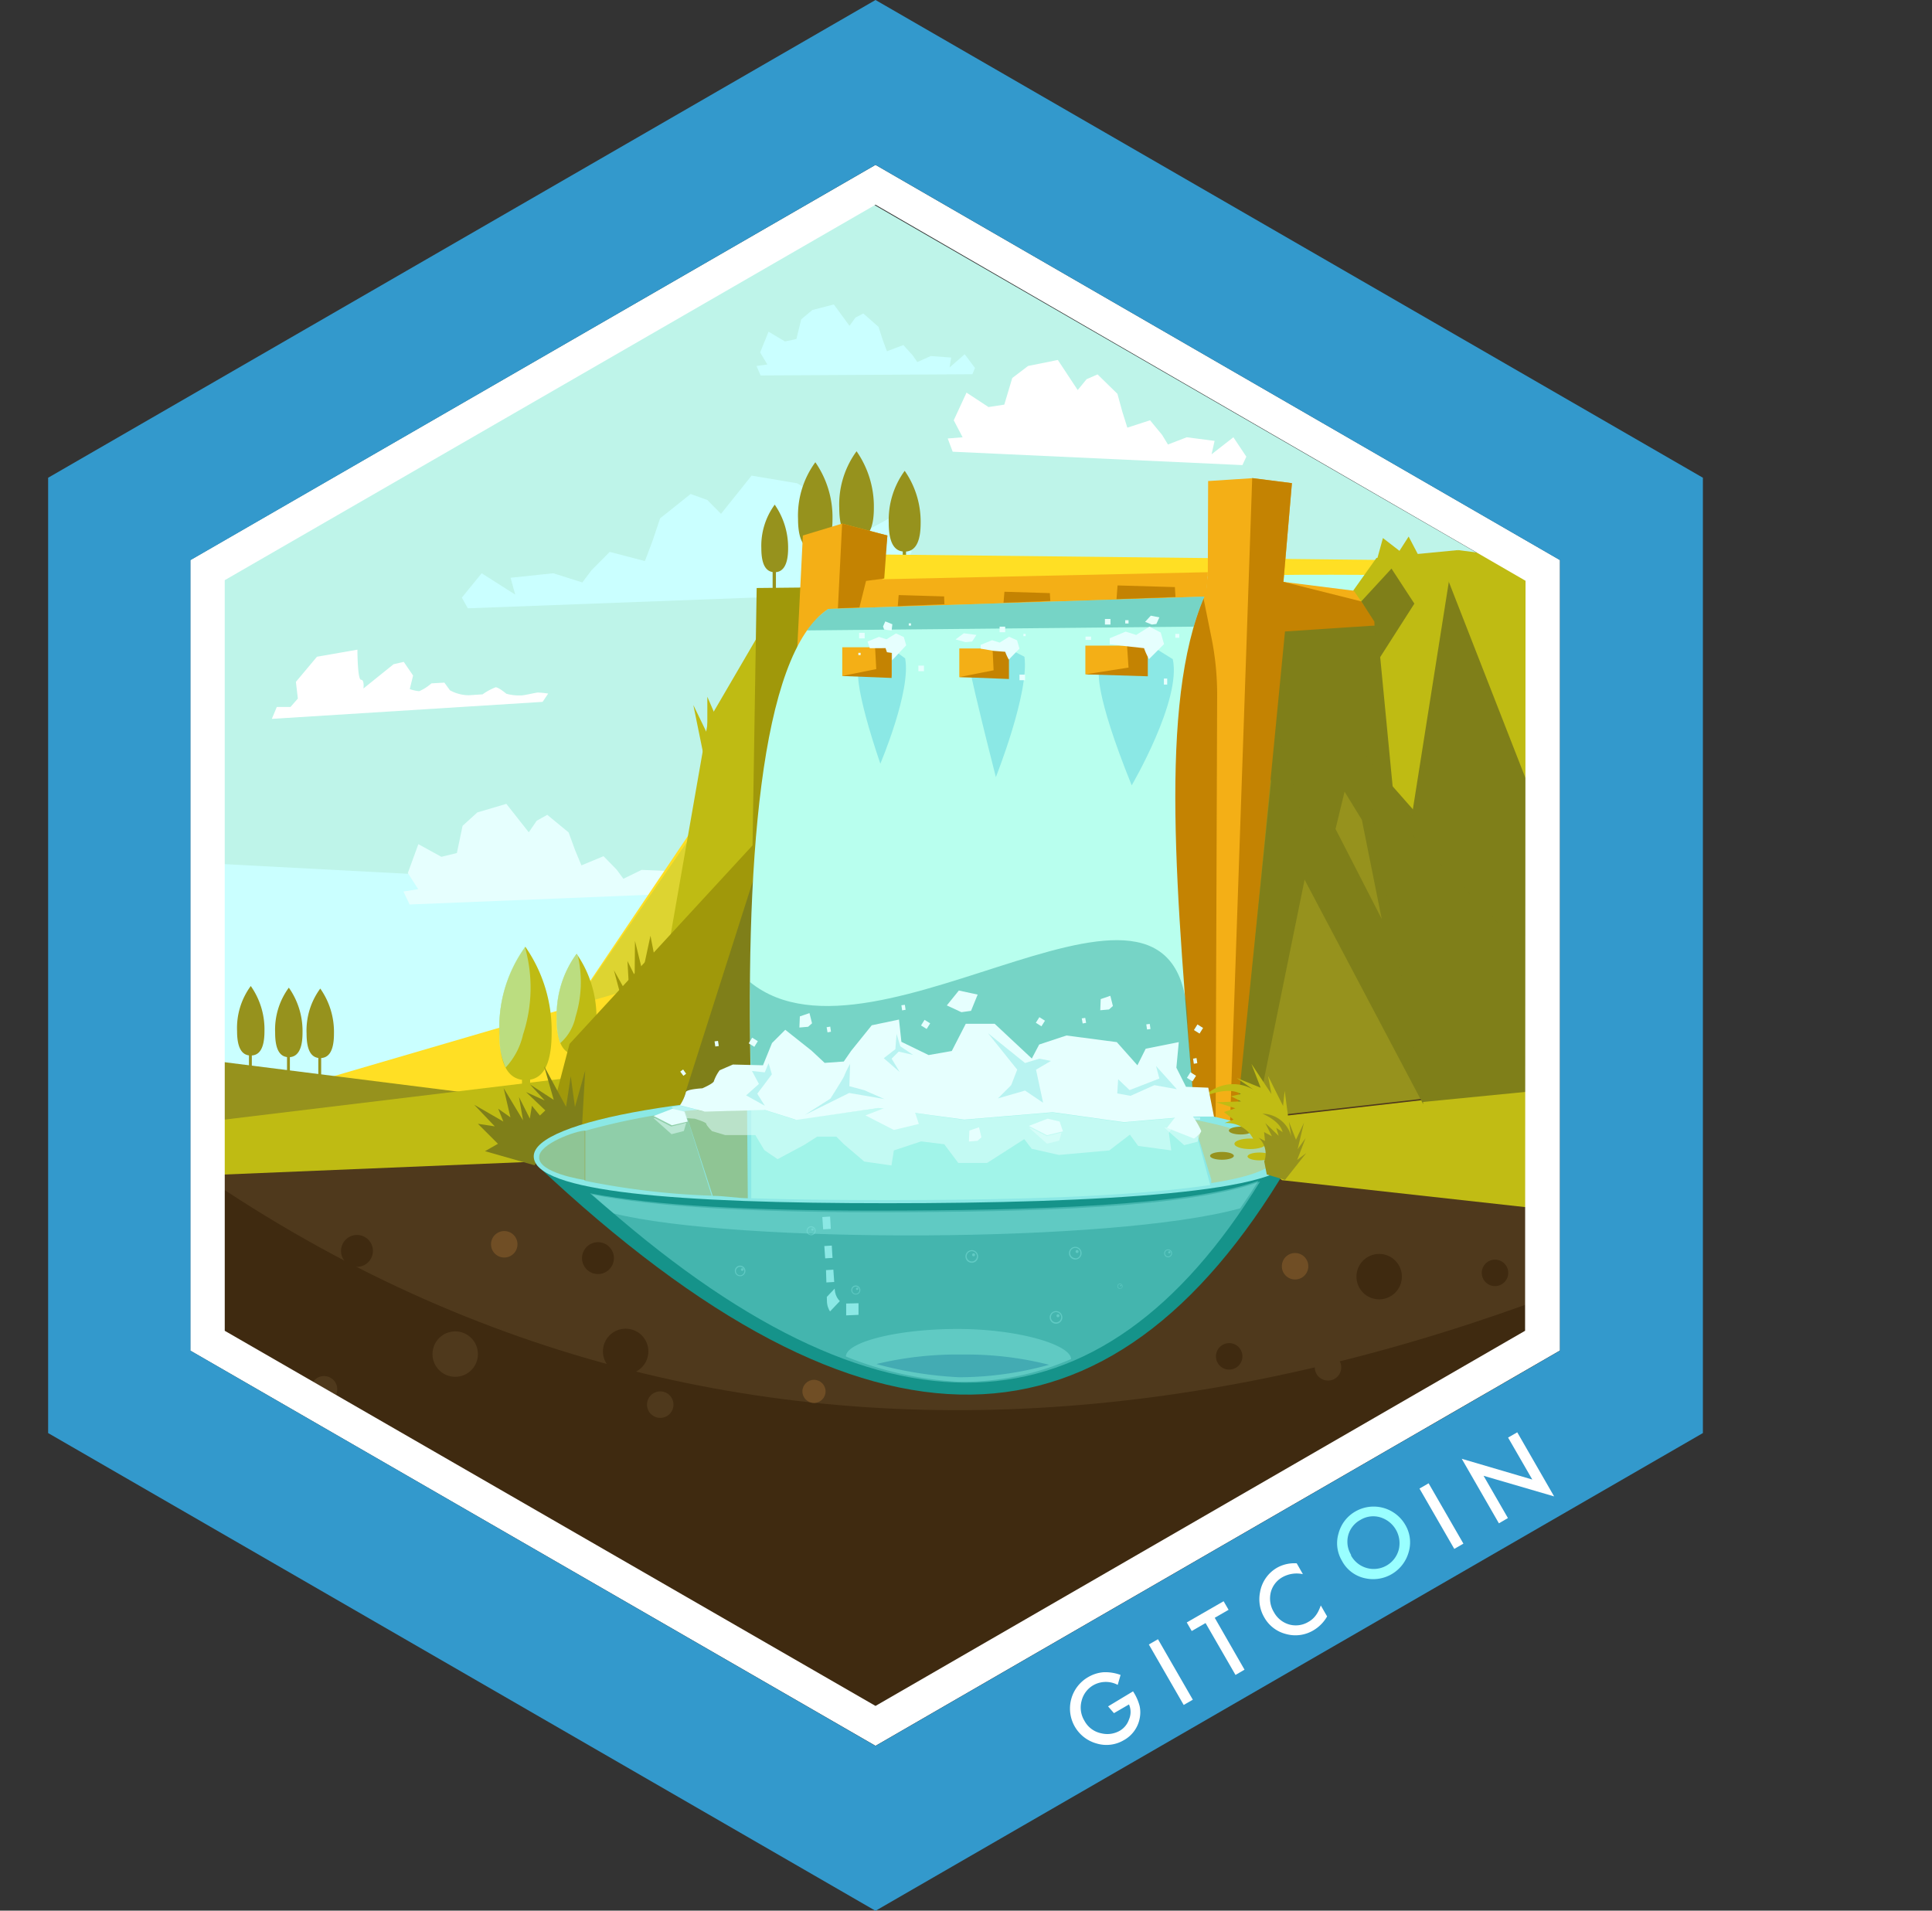 <svg xmlns="http://www.w3.org/2000/svg" xmlns:xlink="http://www.w3.org/1999/xlink" viewBox="0 0 128.43 127.02"><rect x="0" y="0" width="128.43" height="127.02" fill="#333333" stroke="none"/><defs><style>.cls-1{fill:none;}.cls-2{isolation:isolate;}.cls-3{fill:#bef4e9;}.cls-4{fill:#3f2a10;}.cls-5{clip-path:url(#clip-path);}.cls-6{fill:#caffff;}.cls-7{fill:#fff;}.cls-30,.cls-8{fill:#e6fffe;}.cls-27,.cls-28,.cls-9{fill:#96921d;}.cls-10{fill:#ffdf24;}.cls-11{fill:#ddd431;}.cls-12,.cls-16{fill:#b8ffee;}.cls-13{fill:#4f391c;}.cls-14{fill:#c1bc14;}.cls-15{fill:#bfbb13;}.cls-16,.cls-30,.cls-31{opacity:0.5;}.cls-16,.cls-22,.cls-23{mix-blend-mode:overlay;}.cls-17{fill:#a0980a;}.cls-18{fill:#7f7f19;}.cls-19,.cls-22{fill:#15938a;}.cls-20{fill:#f4af16;}.cls-21{fill:#c48302;}.cls-22,.cls-23,.cls-27,.cls-29{opacity:0.4;}.cls-23,.cls-24,.cls-31{fill:#8be8e5;}.cls-25,.cls-26,.cls-28{opacity:0.3;}.cls-26{fill:#00618d;mix-blend-mode:multiply;}.cls-32{clip-path:url(#clip-path-2);}.cls-33{fill:#704e25;}.cls-34{fill:#39c;}.cls-35{fill:#9ff;}</style><clipPath id="clip-path" transform="translate(3.2 6.66)"><rect class="cls-1" x="11.48" y="0.56" width="87.63" height="87.63"/></clipPath><clipPath id="clip-path-2" transform="translate(3.2 6.66)"><path class="cls-1" d="M53,80c-.35,0-.68-.43-.71-.93l-.16-2.28-.2-3.46H51.4l.31,4.48.06,2c0,.57.35,1.06.74,1l5.75-.25-.31-.68Z"/></clipPath></defs><title>water for humanity</title><g class="cls-2"><g id="Layer_8" data-name="Layer 8"><g id="Frame"><path class="cls-3" d="M11.4,31.94,54.79,6.89,98.18,31.94,39.27,37.62,12,33.73l-.63-.13S11.53,31.81,11.4,31.94Z" transform="translate(3.2 6.66)"/><path class="cls-4" d="M21,87.06c-.12-.19.81,1.81.81,1.81L55,106.75,88.69,87.81l-.56-.87-40.06.81-14.5-.94Z" transform="translate(3.2 6.66)"/><g class="cls-5"><polygon class="cls-6" points="101.7 53.58 13.69 56.2 13.39 74.54 104.74 76.45 101.7 53.58"/><polygon class="cls-3" points="101.36 39.29 11.47 39.52 14.01 57.4 104.41 62.16 101.36 39.29"/><polygon class="cls-6" points="30.7 39.73 31.1 40.44 60.71 39.33 61.22 38.21 59.7 38.11 60.61 36.69 59.29 34.36 57.06 35.58 55.44 35.37 54.63 33.14 53 32.13 49.96 31.62 47.93 34.16 47.02 33.24 45.91 32.84 43.88 34.46 43.37 35.98 42.87 37.3 40.53 36.69 39.32 37.91 38.71 38.72 36.78 38.11 33.94 38.41 34.25 39.53 32.02 38.11 30.7 39.73"/><polygon class="cls-7" points="82.85 30.36 82.59 30.92 63.33 30.03 63 29.15 63.99 29.07 63.4 27.94 64.25 26.1 65.71 27.06 66.76 26.9 67.29 25.13 68.34 24.33 70.32 23.93 71.64 25.93 72.23 25.21 72.96 24.89 74.28 26.18 74.61 27.38 74.94 28.43 76.45 27.94 77.25 28.91 77.64 29.55 78.89 29.07 80.74 29.31 80.54 30.2 81.99 29.07 82.85 30.36"/><polygon class="cls-6" points="64.81 24.46 64.64 24.88 50.56 24.96 50.29 24.33 51.01 24.23 50.53 23.43 51.09 22.05 52.18 22.7 52.94 22.54 53.26 21.23 54 20.61 55.43 20.24 56.47 21.66 56.87 21.11 57.39 20.84 58.4 21.73 58.68 22.6 58.96 23.35 60.05 22.94 60.66 23.61 60.98 24.07 61.87 23.67 63.23 23.77 63.12 24.43 64.13 23.55 64.81 24.46"/><polygon class="cls-8" points="46.7 58.77 46.48 59.35 27.23 60.13 26.82 59.27 27.8 59.11 27.11 58.04 27.81 56.12 29.34 56.96 30.37 56.71 30.75 54.9 31.73 54.01 33.66 53.44 35.15 55.33 35.68 54.56 36.38 54.17 37.8 55.34 38.23 56.52 38.65 57.53 40.12 56.92 40.99 57.81 41.44 58.42 42.65 57.83 44.51 57.91 44.39 58.81 45.73 57.56 46.7 58.77"/><rect class="cls-9" x="60.01" y="36.54" width="0.22" height="1.54"/><path class="cls-9" d="M58,28.11a5.92,5.92,0,0,0-1.06-3.47,5.54,5.54,0,0,0-1.06,3.47c0,1.49.48,1.9,1.06,1.9S58,29.59,58,28.11Z" transform="translate(3.2 6.66)"/><rect class="cls-9" x="21.16" y="70.22" width="0.19" height="1.31"/><path class="cls-9" d="M19,62.06a5,5,0,0,0-.91-3,4.71,4.71,0,0,0-.91,3c0,1.27.41,1.62.91,1.62S19,63.32,19,62.06Z" transform="translate(3.2 6.66)"/><rect class="cls-9" x="19.08" y="70.14" width="0.19" height="1.31"/><path class="cls-9" d="M16.91,62A5,5,0,0,0,16,59a4.71,4.71,0,0,0-.91,3c0,1.27.41,1.62.91,1.62S16.91,63.24,16.91,62Z" transform="translate(3.2 6.66)"/><rect class="cls-9" x="103.91" y="36.93" width="0.22" height="1.54"/><path class="cls-9" d="M101.92,28.5A5.92,5.92,0,0,0,100.85,25a5.53,5.53,0,0,0-1.06,3.47c0,1.48.48,1.9,1.06,1.9S101.92,30,101.92,28.5Z" transform="translate(3.2 6.66)"/><rect class="cls-9" x="16.55" y="70.06" width="0.19" height="1.31"/><path class="cls-9" d="M14.38,61.89a5,5,0,0,0-.91-3,4.71,4.71,0,0,0-.91,3c0,1.26.41,1.62.91,1.62S14.38,63.16,14.38,61.89Z" transform="translate(3.2 6.66)"/><polygon class="cls-10" points="98.36 37.3 58.34 36.86 36 70.01 94.82 47.96 98.36 37.3"/><polygon class="cls-11" points="57.32 39.05 36 70.01 94.82 47.96 57.32 39.05"/><path class="cls-12" d="M88.17,31.56c-4.43,0-35.59-.58-36,6.3C52.05,40.74,60,43.53,70,44.09S88,34.44,88.17,31.56Z" transform="translate(3.2 6.66)"/><path class="cls-4" d="M120,81.35C124.66,68.61.82,58.83-3.2,80.08,32.76,107.61,95.3,103.42,120,81.35Z" transform="translate(3.2 6.66)"/><path class="cls-13" d="M125.1,67.33c4.67-12.74-116.83,4.05-119.17,1C41.89,95.85,84.79,91,125.1,67.33Z" transform="translate(3.2 6.66)"/><polygon class="cls-14" points="107.85 71.62 79.95 74.8 85.23 78.46 109.17 81.11 107.85 71.62"/><polygon class="cls-15" points="96.92 36.57 91.5 37.09 87.11 43.27 93.77 56.5 96.92 36.57"/><polygon class="cls-10" points="47.39 64.17 18.91 72.5 22.13 77.17 47.25 74.39 47.39 64.17"/><polygon class="cls-9" points="37.74 73.49 11.31 70.16 11.17 75.12 33.37 76.58 37.74 73.49"/><polygon class="cls-15" points="39.23 71.49 12.78 74.69 13.76 78.13 35.72 77.22 39.23 71.49"/><path class="cls-15" d="M33.47,62a9.76,9.76,0,0,0-1.75-5.72A9.12,9.12,0,0,0,30,62c0,2.45.78,3.14,1.75,3.14S33.47,64.42,33.47,62Z" transform="translate(3.2 6.66)"/><rect class="cls-15" x="34.7" y="71.04" width="0.54" height="1.9"/><path class="cls-15" d="M36.45,61.08a7.38,7.38,0,0,0-1.32-4.33,6.89,6.89,0,0,0-1.32,4.33c0,1.85.59,2.37,1.32,2.37S36.45,62.93,36.45,61.08Z" transform="translate(3.2 6.66)"/><path class="cls-16" d="M35.06,60.93a7.75,7.75,0,0,0,.15-4.06l-.09-.11a6.89,6.89,0,0,0-1.32,4.33,4.23,4.23,0,0,0,.24,1.6A3.18,3.18,0,0,0,35.06,60.93Z" transform="translate(3.2 6.66)"/><polygon class="cls-15" points="51.84 39.78 47.06 47.97 43.83 66.44 50.81 61.56 51.84 39.78"/><polygon class="cls-17" points="54.56 51.28 37.86 69.4 35.99 76.55 51.16 74.45 54.56 51.28"/><polygon class="cls-9" points="80.46 39.26 79.44 67.83 77.57 74.98 94.44 73.06 80.46 39.26"/><polygon class="cls-18" points="80.46 39.78 86.6 58.25 94.61 73.41 91.54 41.52 80.46 39.78"/><path class="cls-9" d="M49.19,29.79a5,5,0,0,0-.89-2.9,4.63,4.63,0,0,0-.89,2.9c0,1.24.4,1.59.89,1.59S49.19,31,49.19,29.79Z" transform="translate(3.2 6.66)"/><rect class="cls-9" x="51.36" y="37.67" width="0.22" height="1.54"/><polygon class="cls-17" points="64.11 38.95 50.3 39.09 49.79 70.8 56.44 43.79 64.11 38.95"/><path class="cls-19" d="M82.37,70.93l-49.91-.16C54.63,91.66,70.71,90.58,82.37,70.93Z" transform="translate(3.2 6.66)"/><path class="cls-9" d="M52.14,27.84A6.42,6.42,0,0,0,51,24.07a6,6,0,0,0-1.15,3.77c0,1.61.52,2.06,1.15,2.06S52.14,29.45,52.14,27.84Z" transform="translate(3.2 6.66)"/><path class="cls-9" d="M54.89,27.11a6.42,6.42,0,0,0-1.15-3.77,6,6,0,0,0-1.15,3.77c0,1.61.52,2.06,1.15,2.06S54.89,28.72,54.89,27.11Z" transform="translate(3.2 6.66)"/><polygon class="cls-20" points="85.88 32.12 83.23 31.79 80.31 31.98 80.29 38.05 77.13 73.84 82.24 74.67 85.88 32.12"/><polygon class="cls-20" points="58.99 35.6 55.98 34.81 53.37 35.6 51.5 73.24 54.9 73.06 58.99 35.6"/><polygon class="cls-20" points="80.29 38.04 56.27 38.56 56.27 53.9 78.66 64.18 80.29 38.04"/><path class="cls-21" d="M77.71,39.64a19.07,19.07,0,0,0-.36-3.82L76.78,33,74,34.16l-1,33.35,4.61.16Z" transform="translate(3.2 6.66)"/><polygon class="cls-18" points="50.26 57.91 45.32 73.4 50.04 73.35 50.26 57.91"/><path class="cls-12" d="M76.86,33l-25,.82c-4.56,3-5.58,17.18-5.11,32.93l29.48.87C75,52.86,73.8,40.15,76.86,33Z" transform="translate(3.2 6.66)"/><path class="cls-22" d="M76.86,33l-25,.82a5.38,5.38,0,0,0-1.41,1.43L76.15,35A17.52,17.52,0,0,1,76.86,33Z" transform="translate(3.2 6.66)"/><path class="cls-22" d="M46.76,66.7l29.48.92q-.25-3.1-.49-6.09c-.12-14.41-20.67,3.94-29.09-2.9C46.65,61.24,46.68,63.95,46.76,66.7Z" transform="translate(3.2 6.66)"/><polygon class="cls-20" points="89.99 39.27 84.57 38.59 82.68 41.52 91.61 41.57 89.99 39.27"/><path class="cls-23" d="M55,73.93c-7.91,0-14.48-.32-18.84-1.18C55.46,90.06,70,89.06,80.56,71.89,75.89,73.62,65.66,73.93,55,73.93Z" transform="translate(3.2 6.66)"/><polygon class="cls-18" points="32.24 76.53 35.54 77.47 36.34 76.05 38.69 74.88 38.9 71.17 38.22 73.59 37.94 71.55 37.63 73.58 36.17 70.88 36.81 73.12 35.23 72.09 36.21 73.16 34.97 72.6 36.25 73.82 35.89 74.16 35.36 73.51 35.22 74.36 34.5 72.93 34.77 74.48 33.48 72.34 33.93 74.28 33.12 73.71 33.46 74.56 31.52 73.44 32.89 74.88 31.77 74.71 33.1 76.04 32.24 76.53"/><polygon class="cls-18" points="90.58 50.01 109.75 71.77 94.58 73.26 90.58 50.01"/><polygon class="cls-21" points="82.24 74.67 85.42 41.98 91.61 41.57 90.49 39.98 85.31 38.68 85.32 38.63 85.88 32.12 83.24 31.78 81.77 74.59 82.24 74.67"/><polygon class="cls-18" points="84.87 48.29 82.18 74.61 83.5 74.33 87.13 56.48 84.87 48.29"/><polygon class="cls-18" points="90.49 39.98 92.5 37.8 94.02 40.13 91.47 44.12 91.36 41.32 90.49 39.98"/><polygon class="cls-21" points="55.98 34.81 55.7 40.44 57.13 40.38 57.57 38.62 58.78 38.46 58.99 35.6 55.98 34.81"/><path class="cls-24" d="M69.86,38s-.35,1.32,2.17,7.55c0,0,3.33-5.68,2.73-8.39l-1.61-1Z" transform="translate(3.2 6.66)"/><path class="cls-24" d="M61.32,38.06S61.6,39.51,63,45c0,0,2.23-5.59,1.9-8l-1-.51Z" transform="translate(3.2 6.66)"/><path class="cls-24" d="M53.85,38s-.24,1.07,1.47,6.11c0,0,2.06-4.84,1.65-7L56,36.4Z" transform="translate(3.2 6.66)"/><rect class="cls-20" x="72.15" y="42.92" width="3.93" height="1.91"/><polygon class="cls-21" points="72.15 44.83 75.02 44.38 74.92 42.91 76.3 42.92 76.3 44.96 72.15 44.83"/><rect class="cls-20" x="63.77" y="43.11" width="3.27" height="1.91"/><polygon class="cls-21" points="63.79 45.01 66.05 44.56 65.98 43.09 67.07 43.11 67.07 45.14 63.79 45.01"/><rect class="cls-20" x="55.99" y="43.03" width="3.28" height="1.91"/><polygon class="cls-21" points="55.98 44.94 58.25 44.48 58.17 43.02 59.27 43.03 59.27 45.07 55.98 44.94"/><polygon class="cls-15" points="46.75 50.11 46.09 46.87 47.02 48.79 47.02 46.32 47.68 47.85 46.75 50.11"/><polygon class="cls-15" points="91.49 37.37 91.93 35.77 93.03 36.62 93.64 35.67 94.44 37.2 91.49 37.37"/><polygon class="cls-17" points="42.18 65.86 42.21 62.55 42.72 64.63 43.24 62.21 43.56 63.85 42.18 65.86"/><polygon class="cls-17" points="41.66 67.69 40.81 64.5 41.85 66.36 41.71 63.89 42.46 65.39 41.66 67.69"/><path class="cls-24" d="M82.72,70.21c0-2.39-11.29-4.33-25.22-4.33s-25.22,1.94-25.22,4.33,9.59,3.12,23.52,3.12S82.72,72.61,82.72,70.21Z" transform="translate(3.2 6.66)"/><g class="cls-25"><path class="cls-20" d="M77.32,71.75l0,.24c2.65-.41,4.26-1,4.26-1.76,0-1-2.09-1.82-5.53-2.48l.11.22Z" transform="translate(3.2 6.66)"/></g><path class="cls-23" d="M54.86,73.82c-7.91,0-14.48-.31-18.84-1.15q.79.69,1.58,1.34c8.08,2,33.18,2,41.64-.34q.62-.88,1.22-1.83C75.78,73.51,65.55,73.82,54.86,73.82Z" transform="translate(3.2 6.66)"/><path class="cls-23" d="M68,83.69c0-.93-3.44-2-7.55-2s-7.42.9-7.42,1.83a23.4,23.4,0,0,0,7.5,1.68A18.06,18.06,0,0,0,68,83.69Z" transform="translate(3.2 6.66)"/><path class="cls-26" d="M66.54,84.07a22.34,22.34,0,0,0-5.75-.68,23,23,0,0,0-5.73.63,25.24,25.24,0,0,0,5.52.88A22.5,22.5,0,0,0,66.54,84.07Z" transform="translate(3.2 6.66)"/><path class="cls-16" d="M57.5,66.14c-3.85,0-7.5.14-10.76.39V73c2.73.09,5.78.12,9.06.12,7.71,0,15.88-.18,21.45-1L76,67.43A115.53,115.53,0,0,0,57.5,66.14Z" transform="translate(3.2 6.66)"/><ellipse class="cls-14" cx="83.1" cy="76.04" rx="1.04" ry="0.35"/><ellipse class="cls-14" cx="83.72" cy="76.88" rx="0.79" ry="0.26"/><ellipse class="cls-9" cx="81.23" cy="76.84" rx="0.79" ry="0.26"/><ellipse class="cls-9" cx="82.48" cy="75.16" rx="0.79" ry="0.26"/><path class="cls-27" d="M42.34,67.2l1.84,5.64c.75,0,1.52.14,2.33.16l-.05-6.21Z" transform="translate(3.2 6.66)"/><path class="cls-28" d="M42.34,67.2h0v0a43.88,43.88,0,0,0-6.69,1.33l0,3.3a50.69,50.69,0,0,0,8.46,1Z" transform="translate(3.2 6.66)"/><g class="cls-29"><path class="cls-9" d="M35.71,71.79l0-3.29c-.6,0-3.07.88-3.07,1.76C32.57,71.3,35.51,71.77,35.71,71.79Z" transform="translate(3.2 6.66)"/></g><path class="cls-14" d="M80.12,69.07l1,.64,1.48-.85-.4-3-.11,1-1-2,.23,1.21-1.33-2,.61,1.58L79,65l1.14.79a2.66,2.66,0,0,0-3.29.45s1.54-.72,2.44-.17l-.66.15.67.34-1.65.06,1.27.4-.76.25.64.5L78.2,68A2,2,0,0,1,80.12,69.07Z" transform="translate(3.2 6.66)"/><path class="cls-9" d="M80.84,70.55l.17.87,1.21.36L83.63,70l-.6.45L83.59,69l-.53.74.42-1.76-.53,1.13-.47-1.2.16,1a2,2,0,0,0-1.92-1.53s1.17.46,1.34,1.22l-.42-.28.16.53L80.91,68l.44.88-.52-.28.06.59-.43-.22A1.44,1.44,0,0,1,80.84,70.55Z" transform="translate(3.2 6.66)"/><path class="cls-8" d="M42,66.82l1.65.42,4-.11,2.09.66L55.19,67l5.71.77,5.88-.49,4.73.66,4.3-.37H77.5l-.38-1.92-1.48-.06L75,64.32l.16-1.7-2.2.44-.55,1.1-1.37-1.54-3.35-.44-1.81.6-.49.93-2.47-2.31H61l-.93,1.81-1.54.27-1.81-.88-.16-1.48-1.81.38-1.37,1.7-.49.71L51.62,64l-.88-.82L49,61.8l-.88.88-.6,1.48-2-.05-.88.38a2.77,2.77,0,0,0-.38.71c0,.16-.77.49-.77.49s-1.1.06-1.1.27A2.93,2.93,0,0,1,42,66.82Z" transform="translate(3.2 6.66)"/><path class="cls-30" d="M75.81,67.59l-4.3.37-4.73-.66-5.88.49L55.19,67l-5.55.77-2.09-.66-4,.11L42,66.84l-.56.1s.44.43.44.58,1.1.19,1.1.19.77.23.77.34.38.49.38.49l.88.26,2,0,.6,1,.88.6,1.76-.94.88-.56,1.26,0,.49.49,1.37,1.17,1.81.26.16-1,1.81-.6,1.54.19.93,1.24h1.92l2.47-1.58.49.64,1.81.41,3.35-.3,1.37-1.05.55.75,2.2.3-.16-1.17.6-.87,1.48,0,0-.16Z" transform="translate(3.2 6.66)"/><polygon class="cls-8" points="68.39 74.85 69.64 74.37 70.44 74.56 70.66 75.21 69.6 75.47 68.39 74.85"/><polygon class="cls-8" points="43.45 74.19 44.7 73.71 45.5 73.9 45.72 74.56 44.66 74.81 43.45 74.19"/><polygon class="cls-8" points="57.53 74.15 59.48 73.4 60.74 73.69 61.08 74.72 59.42 75.12 57.53 74.15"/><polygon class="cls-30" points="44.62 74.89 43.53 74.33 43.44 74.33 44.64 75.4 45.46 75.19 45.62 74.64 44.62 74.89"/><polygon class="cls-30" points="69.58 75.53 68.5 74.97 68.41 74.98 69.6 76.03 70.41 75.83 70.57 75.29 69.58 75.53"/><polygon class="cls-30" points="79.03 75.49 77.49 74.95 77.39 74.96 78.72 76.13 79.61 75.9 79.79 75.3 79.03 75.49"/><path class="cls-8" d="M74.37,68.32l.93-1.19.71.31a5.66,5.66,0,0,1,.64,1.08c0,.18-.48.51-.48.51Z" transform="translate(3.2 6.66)"/><rect class="cls-8" x="58.05" y="61.67" width="0.44" height="0.44" transform="matrix(0.53, -0.85, 0.85, 0.53, -21.96, 84.83)"/><rect class="cls-8" x="46.55" y="62.88" width="0.44" height="0.44" transform="matrix(0.53, -0.85, 0.85, 0.53, -28.35, 75.6)"/><rect class="cls-8" x="65.74" y="61.05" width="0.44" height="0.44" transform="translate(-17.85 91.03) rotate(-57.76)"/><rect class="cls-8" x="76.29" y="62.18" width="0.44" height="0.44" transform="matrix(0.53, -0.85, 0.85, 0.53, -13.92, 100.37)"/><rect class="cls-8" x="75.78" y="64.71" width="0.44" height="0.44" transform="translate(-16.29 101.13) rotate(-57.7)"/><polygon class="cls-8" points="60.2 67.13 60.15 66.8 59.92 66.83 59.97 67.17 60.2 67.13"/><polygon class="cls-8" points="79.59 70.68 79.54 70.34 79.31 70.38 79.36 70.72 79.59 70.68"/><polygon class="cls-8" points="76.48 68.41 76.43 68.07 76.2 68.1 76.25 68.44 76.48 68.41"/><polygon class="cls-8" points="72.2 68 72.14 67.67 71.91 67.7 71.97 68.04 72.2 68"/><polygon class="cls-8" points="55.24 68.59 55.19 68.25 54.95 68.29 55.01 68.63 55.24 68.59"/><polygon class="cls-8" points="45.61 71.38 45.41 71.1 45.22 71.24 45.43 71.52 45.61 71.38"/><polygon class="cls-8" points="47.78 69.54 47.73 69.2 47.5 69.23 47.55 69.57 47.78 69.54"/><polygon class="cls-21" points="78.1 39.03 74.29 38.92 74.22 39.83 78.14 39.69 78.1 39.03"/><polygon class="cls-21" points="69.79 39.43 66.77 39.34 66.71 40.07 69.82 39.95 69.79 39.43"/><polygon class="cls-21" points="62.76 39.65 59.74 39.56 59.68 40.29 62.78 40.17 62.76 39.65"/><polygon class="cls-31" points="65.68 68.69 67.62 71.11 67.22 72.14 66.34 73.02 68.14 72.5 69.34 73.31 68.87 71.11 69.86 70.53 69.09 70.38 68.14 70.67 65.68 68.69"/><polygon class="cls-31" points="59.6 68.73 59.52 69.75 58.75 70.35 59.8 71.26 59.27 70.38 59.74 69.91 60.7 70.13 59.85 69.56 59.6 68.73"/><polygon class="cls-31" points="51.09 70.68 51.31 71.42 50.34 72.71 50.84 73.51 49.6 72.82 50.45 72.06 49.99 71.2 50.84 71.29 51.09 70.68"/><path class="cls-31" d="M50.3,67.46,52,66.38s.93-1.46.93-1.54a6.69,6.69,0,0,1,.38-.77l-.05,1.48,1,.27,1.32.58L53.25,66Z" transform="translate(3.2 6.66)"/><polygon class="cls-31" points="74.27 72.69 75.15 72.85 76.74 72.14 78.23 72.41 76.85 70.87 77.07 71.7 75.09 72.47 74.33 71.75 74.27 72.69"/><path class="cls-8" d="M72.85,36.43a4.74,4.74,0,0,0,.33.73l1-1-.22-.77L73.21,35l-.88.55-.7-.22-1.06.44,0,.4,1.28.15Z" transform="translate(3.2 6.66)"/><path class="cls-8" d="M63.62,36.67a3.39,3.39,0,0,0,.24.52l.71-.73-.16-.55-.53-.24-.63.39-.5-.16-.76.31,0,.25.86.15Z" transform="translate(3.2 6.66)"/><path class="cls-8" d="M56.1,36.42c0,.08,0,.82,0,.82l.94-1-.16-.55-.52-.24-.63.39-.5-.16-.76.31.15.44.75,0Z" transform="translate(3.2 6.66)"/><rect class="cls-8" x="73.45" y="41.15" width="0.37" height="0.37"/><rect class="cls-8" x="74.8" y="41.23" width="0.22" height="0.22"/><rect class="cls-8" x="72.16" y="42.32" width="0.37" height="0.22"/><rect class="cls-8" x="78.13" y="42.14" width="0.26" height="0.26"/><rect class="cls-8" x="77.37" y="45.11" width="0.22" height="0.4"/><polygon class="cls-8" points="64.62 42.65 64.91 42.21 64.07 42.1 63.52 42.51 64.18 42.69 64.62 42.65"/><polygon class="cls-8" points="76.87 41.48 77.07 41.04 76.5 40.93 76.12 41.34 76.57 41.52 76.87 41.48"/><polygon class="cls-8" points="64.55 67.2 64.99 66.12 63.74 65.85 62.94 66.84 63.91 67.29 64.55 67.2"/><polygon class="cls-8" points="73.98 66.88 73.81 66.2 73.17 66.42 73.14 67.16 73.72 67.11 73.98 66.88"/><polygon class="cls-8" points="65.24 75.61 65.08 74.94 64.44 75.16 64.41 75.89 64.98 75.84 65.24 75.61"/><polygon class="cls-8" points="53.98 68.03 53.81 67.35 53.17 67.57 53.14 68.31 53.72 68.26 53.98 68.03"/><polygon class="cls-8" points="58.96 43.36 59.61 43.45 59.68 42.9 59.06 42.65 58.87 43.1 58.96 43.36"/><polygon class="cls-8" points="58.77 41.85 59.27 41.92 59.32 41.5 58.85 41.31 58.7 41.65 58.77 41.85"/><rect class="cls-8" x="66.45" y="41.66" width="0.37" height="0.37"/><rect class="cls-8" x="57.11" y="42.07" width="0.37" height="0.37"/><rect class="cls-8" x="68.03" y="42.14" width="0.15" height="0.15"/><rect class="cls-8" x="60.41" y="41.44" width="0.15" height="0.15"/><rect class="cls-8" x="57.06" y="43.4" width="0.15" height="0.15"/><rect class="cls-8" x="67.77" y="44.85" width="0.37" height="0.37"/><rect class="cls-8" x="61.05" y="44.25" width="0.37" height="0.37"/><path class="cls-16" d="M31.57,62.11a9.91,9.91,0,0,0,.12-5.83A9.18,9.18,0,0,0,30,62a5.07,5.07,0,0,0,.41,2.31A4.72,4.72,0,0,0,31.57,62.11Z" transform="translate(3.2 6.66)"/><polygon class="cls-9" points="89.38 52.63 88.78 55.11 91.85 61.09 90.53 54.5 89.38 52.63"/><g class="cls-32"><rect class="cls-24" x="56.25" y="86.2" width="0.82" height="1.59"/><rect class="cls-24" x="51.29" y="79.41" width="1.59" height="0.82" transform="translate(-38.47 69.34) rotate(-46.52)"/><rect class="cls-24" x="51.24" y="77.76" width="1.59" height="0.82" transform="translate(-1.48 9.99) rotate(-3.51)"/><rect class="cls-24" x="51.02" y="76.16" width="1.59" height="0.82" transform="translate(-1.39 9.98) rotate(-3.51)"/><rect class="cls-24" x="50.85" y="74.24" width="1.59" height="0.82" transform="translate(-1.25 9.94) rotate(-3.49)"/></g><path class="cls-23" d="M67,80.5a.42.42,0,1,0,.42.42A.42.42,0,0,0,67,80.5Zm0,.75a.34.34,0,1,1,.34-.34A.34.34,0,0,1,67,81.25Z" transform="translate(3.2 6.66)"/><circle class="cls-23" cx="70.33" cy="87.47" r="0.1"/><path class="cls-23" d="M61.4,76.45a.42.42,0,1,0,.42.42A.42.42,0,0,0,61.4,76.45Zm0,.75a.34.34,0,1,1,.34-.34A.34.34,0,0,1,61.4,77.2Z" transform="translate(3.2 6.66)"/><circle class="cls-23" cx="64.72" cy="83.42" r="0.1"/><path class="cls-23" d="M53.69,78.8a.3.3,0,1,0,.3.3A.3.3,0,0,0,53.69,78.8Zm0,.55a.24.24,0,1,1,.24-.24A.24.24,0,0,1,53.69,79.35Z" transform="translate(3.2 6.66)"/><circle class="cls-23" cx="56.98" cy="85.68" r="0.08"/><path class="cls-23" d="M50.72,74.86a.3.3,0,1,0,.3.3A.3.3,0,0,0,50.72,74.86Zm0,.55a.24.24,0,1,1,.24-.24A.24.24,0,0,1,50.72,75.4Z" transform="translate(3.2 6.66)"/><circle class="cls-23" cx="54.01" cy="81.74" r="0.08"/><path class="cls-23" d="M46,77.48a.35.35,0,1,0,.35.35A.35.35,0,0,0,46,77.48Zm0,.64a.28.28,0,1,1,.28-.28A.28.28,0,0,1,46,78.12Z" transform="translate(3.2 6.66)"/><circle class="cls-23" cx="49.34" cy="84.4" r="0.09"/><path class="cls-23" d="M68.28,76.23a.42.42,0,1,0,.42.42A.42.42,0,0,0,68.28,76.23Zm0,.75a.34.34,0,1,1,.34-.34A.34.34,0,0,1,68.28,77Z" transform="translate(3.2 6.66)"/><circle class="cls-23" cx="71.6" cy="83.2" r="0.1"/><path class="cls-23" d="M74.45,76.4a.26.26,0,1,0,.26.26A.26.26,0,0,0,74.45,76.4Zm0,.47a.21.21,0,1,1,.21-.21A.21.21,0,0,1,74.45,76.87Z" transform="translate(3.2 6.66)"/><circle class="cls-23" cx="77.73" cy="83.25" r="0.07"/><path class="cls-23" d="M71.25,78.68a.17.17,0,1,0,.17.17A.17.17,0,0,0,71.25,78.68Zm0,.31a.14.14,0,1,1,.14-.14A.14.14,0,0,1,71.25,79Z" transform="translate(3.2 6.66)"/><circle class="cls-23" cx="74.5" cy="85.47" r="0.04"/><polygon class="cls-18" points="96.46 37.74 93.69 55.26 109.75 71.77 96.46 37.74"/><polygon class="cls-15" points="96.92 36.57 108.29 38.03 105.81 63 96.17 38.32 96.92 36.57"/><circle class="cls-4" cx="91.68" cy="84.87" r="1.51"/><circle class="cls-4" cx="41.59" cy="89.84" r="1.51"/><circle class="cls-13" cx="30.26" cy="90.02" r="1.51"/><circle class="cls-4" cx="99.38" cy="84.62" r="0.88"/><circle class="cls-33" cx="86.09" cy="84.18" r="0.88"/><circle class="cls-33" cx="33.52" cy="82.72" r="0.88"/><circle class="cls-33" cx="54.11" cy="92.5" r="0.77"/><circle class="cls-33" cx="102.6" cy="86.81" r="0.77"/><circle class="cls-4" cx="81.71" cy="90.17" r="0.88"/><circle class="cls-4" cx="39.75" cy="83.64" r="1.06"/><circle class="cls-4" cx="23.73" cy="83.16" r="1.06"/><circle class="cls-13" cx="43.89" cy="93.38" r="0.88"/><circle class="cls-13" cx="48.63" cy="100.4" r="1.51"/><circle class="cls-13" cx="62.26" cy="103.75" r="0.88"/><circle class="cls-13" cx="56.7" cy="96.65" r="1.51"/><circle class="cls-13" cx="70.32" cy="100" r="0.88"/><circle class="cls-13" cx="51.82" cy="101.9" r="1.51"/><circle class="cls-13" cx="65.45" cy="105.25" r="0.88"/><circle class="cls-13" cx="21.54" cy="92.36" r="0.88"/><circle class="cls-13" cx="99.68" cy="92.79" r="0.88"/><circle class="cls-13" cx="88.28" cy="90.9" r="0.88"/></g><path class="cls-7" d="M55,4.3,9.45,30.57V83.13L55,109.4l45.5-26.28V30.57ZM98.18,81.81,55,106.75,11.74,81.81V31.91L55,6.95l43.21,25Z" transform="translate(3.2 6.66)"/><path class="cls-34" d="M55-6.66,0,25.1V88.61l55,31.76,55-31.76V25.1Zm45.5,89.79L55,109.41,9.46,83.13V30.58L55,4.3l45.5,26.28Z" transform="translate(3.2 6.66)"/><path class="cls-7" d="M70.46,106.78l1.66-1,.08.13a3.22,3.22,0,0,1,.36.86,2,2,0,0,1,0,.81,2.1,2.1,0,0,1-1.06,1.45,2.26,2.26,0,0,1-1.79.22,2.41,2.41,0,0,1-.55-4.43,2.37,2.37,0,0,1,1-.31,2.91,2.91,0,0,1,1.13.18l-.19.66a1.69,1.69,0,0,0-1.58,0,1.65,1.65,0,0,0-.82,1.06,1.69,1.69,0,0,0,.19,1.33,1.63,1.63,0,0,0,1.12.83,1.67,1.67,0,0,0,1.21-.16,1.39,1.39,0,0,0,.63-.76,1.25,1.25,0,0,0,0-1l-1,.58Z" transform="translate(3.2 6.66)"/><rect class="cls-7" x="74.27" y="102.19" width="0.7" height="4.64" transform="translate(-39 57.86) rotate(-29.95)"/><polygon class="cls-7" points="80.75 107.55 82.73 111 82.13 111.35 80.14 107.9 79.22 108.43 78.89 107.86 81.34 106.45 81.67 107.02 80.75 107.55"/><path class="cls-7" d="M83,97.27l.41.72a1.94,1.94,0,0,0-1.34.19,1.61,1.61,0,0,0-.79,1,1.73,1.73,0,0,0,.2,1.33,1.69,1.69,0,0,0,1,.82,1.63,1.63,0,0,0,1.3-.17,1.5,1.5,0,0,0,.48-.42,1.77,1.77,0,0,0,.18-.29,3.62,3.62,0,0,0,.16-.38l.42.73a2.52,2.52,0,0,1-.92.93,2.33,2.33,0,0,1-1.81.24,2.3,2.3,0,0,1-1.45-1.11,2.39,2.39,0,0,1-.28-1.66,2.32,2.32,0,0,1,1.19-1.67A2.36,2.36,0,0,1,83,97.27" transform="translate(3.2 6.66)"/><rect class="cls-7" x="92.27" y="91.82" width="0.7" height="4.63" transform="translate(-31.44 65.51) rotate(-29.97)"/><polygon class="cls-7" points="99.64 101.27 97.17 96.98 101.86 98.36 100.25 95.57 100.86 95.22 103.31 99.48 98.62 98.11 100.24 100.92 99.64 101.27"/></g><path class="cls-35" d="M86,97.09a2.27,2.27,0,0,1-.22-1.81,2.37,2.37,0,0,1,1.14-1.47,2.43,2.43,0,0,1,3.29.89,2.28,2.28,0,0,1,.23,1.83,2.45,2.45,0,0,1-2.86,1.74A2.27,2.27,0,0,1,86,97.09m.61-.34a1.72,1.72,0,0,0,3.17-.38,1.8,1.8,0,0,0-1.23-2.16,1.63,1.63,0,0,0-1.31.17,1.65,1.65,0,0,0-.81,1,1.68,1.68,0,0,0,.18,1.32" transform="translate(3.2 6.66)"/><path class="cls-7" d="M32.87,40l-18,1.13.33-.79h.91l.49-.56-.13-1.11L17.87,37l2.69-.47s0,2,.24,2,.16.58.16.58l2-1.61.68-.16.62.91-.22.9a2.42,2.42,0,0,0,.63.14,3.18,3.18,0,0,0,.81-.52l.86-.05.37.51a2.64,2.64,0,0,0,1.25.33l.92-.06a3.84,3.84,0,0,1,.87-.47c.2,0,.71.43.71.43a3.24,3.24,0,0,0,1,.11c.2,0,.88-.17,1.08-.19a4.84,4.84,0,0,1,.7.07Z" transform="translate(3.2 6.66)"/><path class="cls-4" d="M116.75,66.43" transform="translate(3.2 6.66)"/></g></g></svg>
